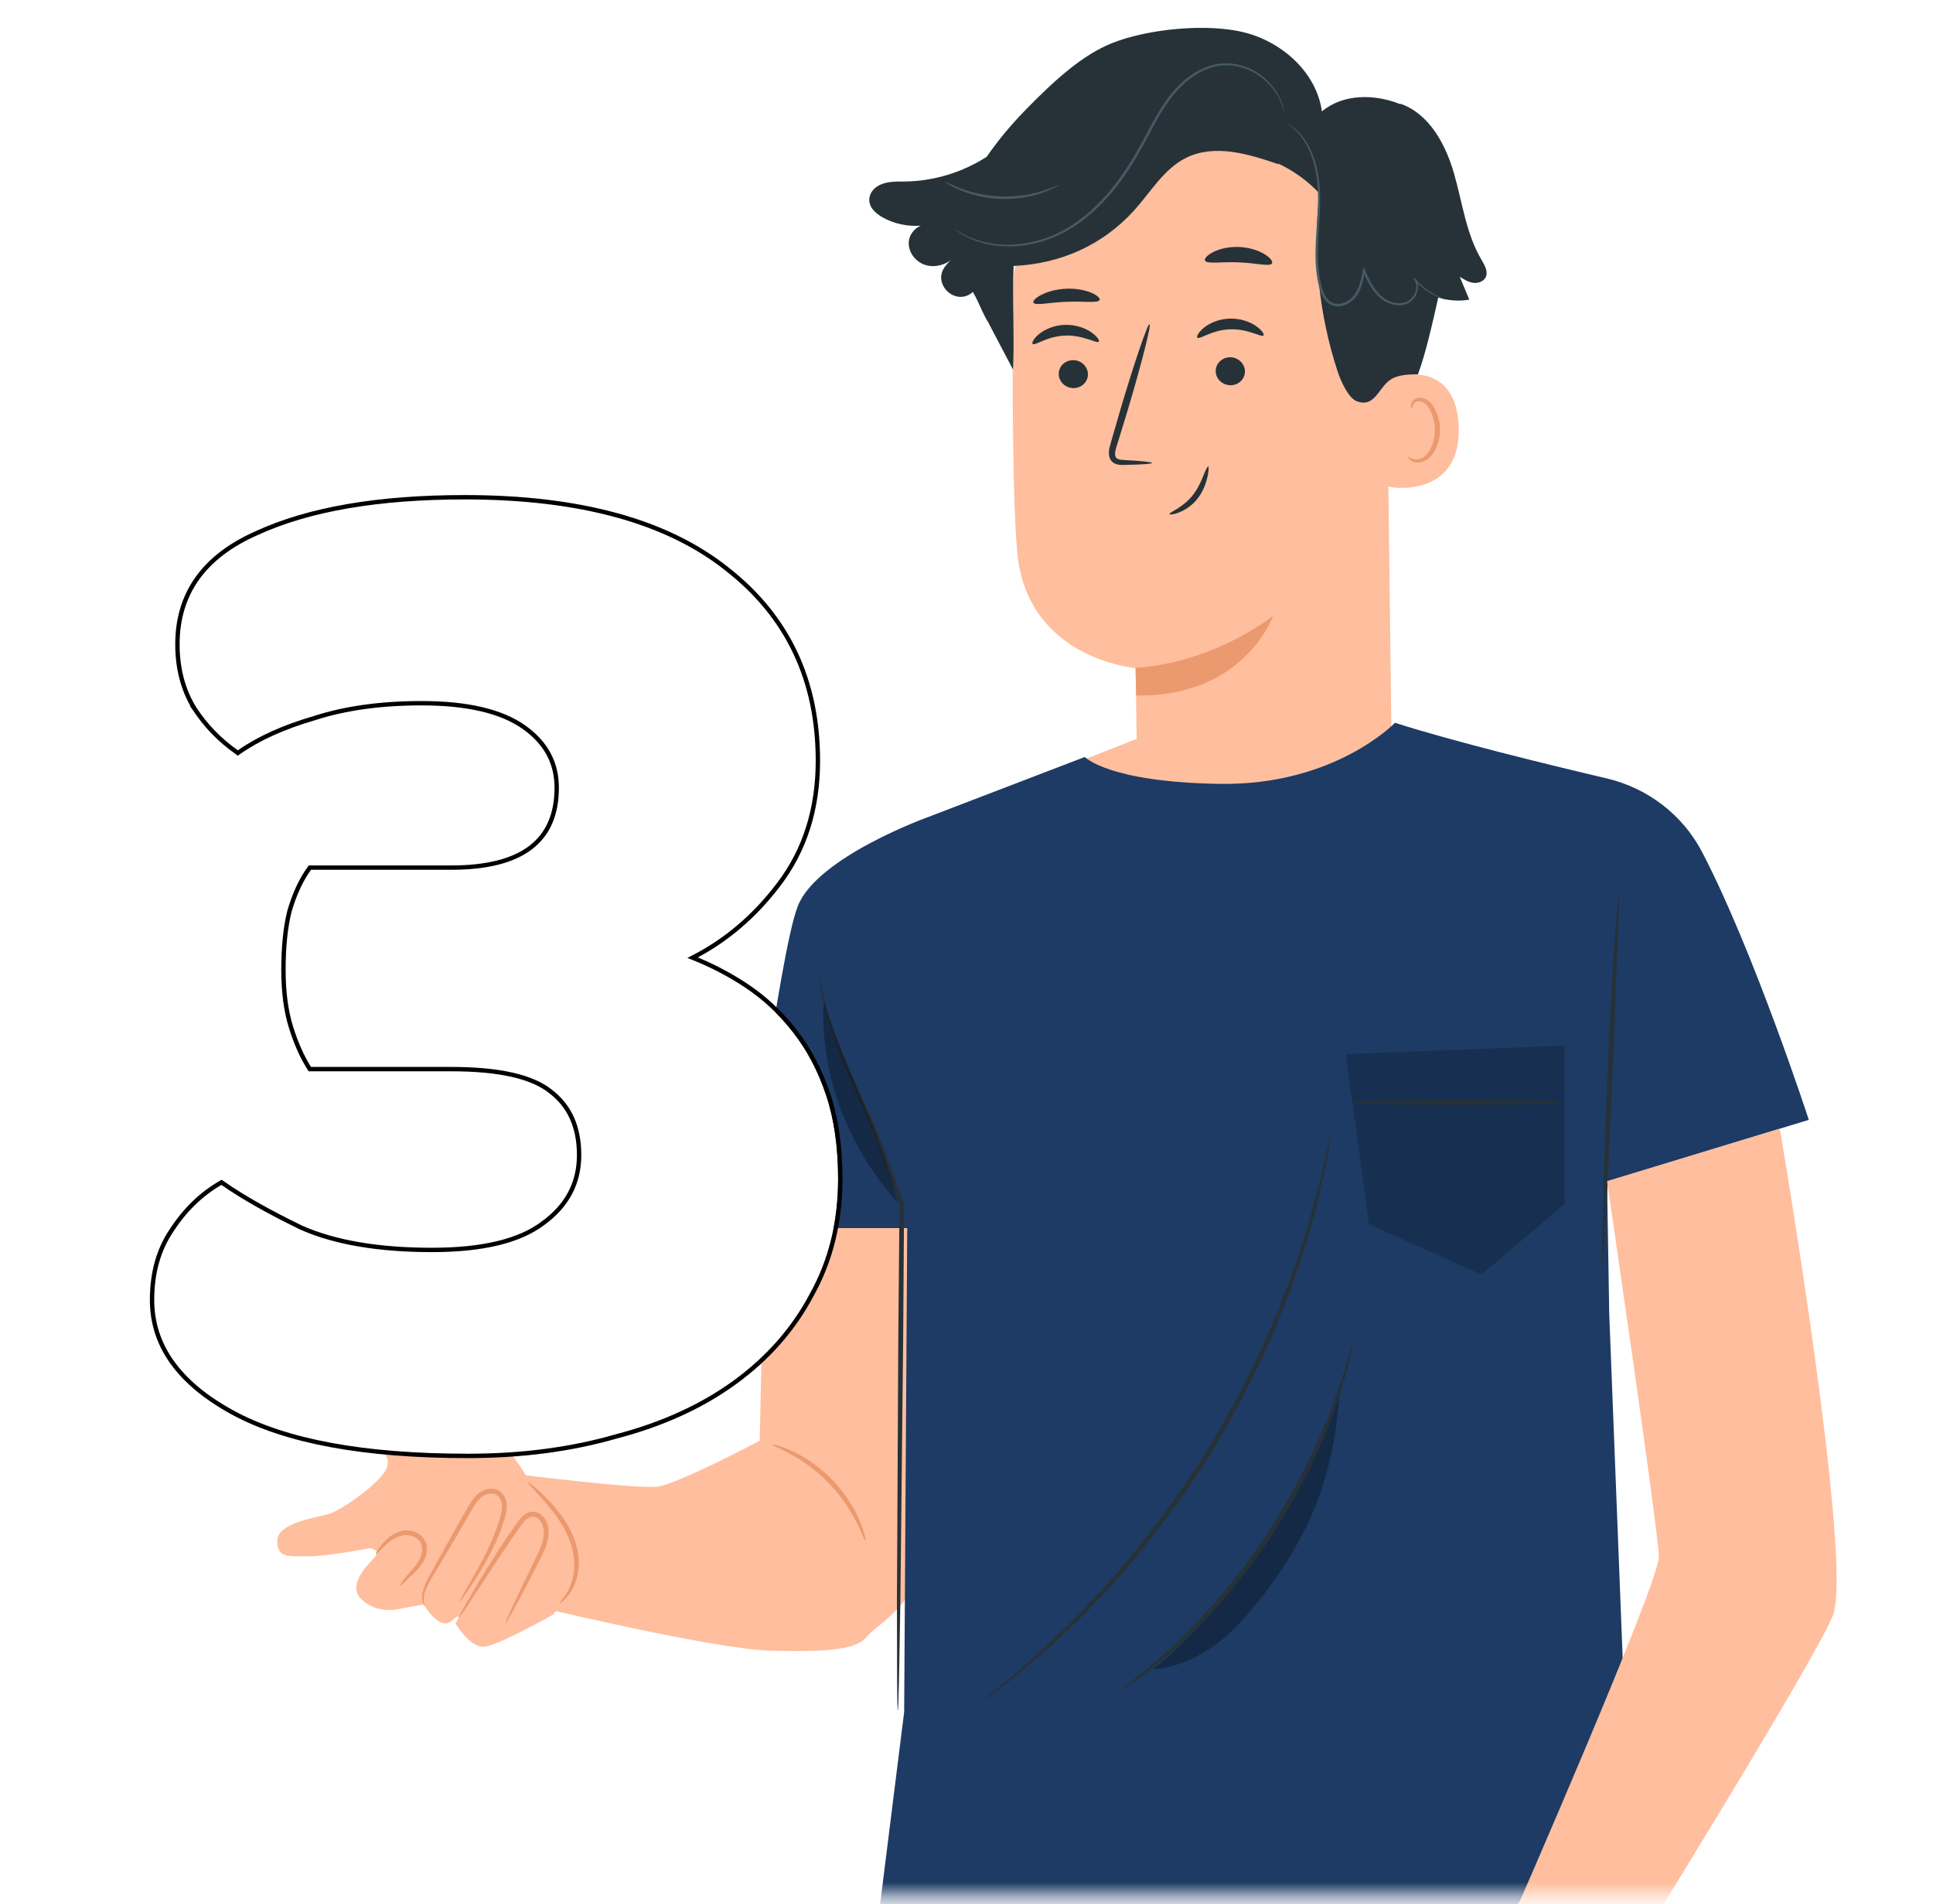 <svg width="133" height="131" viewBox="0 0 133 131" fill="none" xmlns="http://www.w3.org/2000/svg">
<mask id="mask0_1707_20572" style="mask-type:alpha" maskUnits="userSpaceOnUse" x="16" y="0" width="117" height="131">
<rect x="16.262" y="0.404" width="116.458" height="130" fill="#D9D9D9"/>
</mask>
<g mask="url(#mask0_1707_20572)">
<path d="M95.366 20.577L95.733 50.05C95.795 55.062 94.863 62.437 86.934 62.174C80.072 61.427 78.252 54.931 78.198 50.254C78.173 48.035 78.147 46.185 78.13 45.957C78.13 45.957 70.618 45.344 69.985 37.925C69.678 34.34 69.648 26.903 69.7 20.176C69.754 12.95 75.357 6.982 82.563 6.456L83.28 6.404C91.038 6.291 95.469 12.819 95.366 20.577Z" fill="#FFBE9D"/>
<path d="M78.131 45.94C78.131 45.94 82.832 45.872 87.591 42.375C87.591 42.375 85.628 47.971 78.17 47.844L78.131 45.94Z" fill="#EB996E"/>
<path d="M82.386 23.229C82.534 23.379 83.39 22.689 84.633 22.656C85.874 22.604 86.805 23.232 86.935 23.072C86.999 23.001 86.845 22.727 86.441 22.442C86.042 22.158 85.367 21.891 84.593 21.918C83.819 21.945 83.176 22.256 82.809 22.567C82.436 22.879 82.314 23.162 82.386 23.229Z" fill="#263238"/>
<path d="M83.648 25.559C83.668 26.091 84.134 26.511 84.689 26.5C85.243 26.49 85.677 26.052 85.657 25.521C85.637 24.99 85.171 24.568 84.617 24.578C84.062 24.589 83.629 25.029 83.648 25.559Z" fill="#263238"/>
<path d="M79.266 31.847C79.267 31.782 78.548 31.711 77.389 31.648C77.095 31.639 76.815 31.601 76.751 31.406C76.668 31.201 76.766 30.877 76.883 30.528C77.106 29.803 77.338 29.043 77.583 28.247C78.549 25 79.225 22.339 79.094 22.301C78.963 22.263 78.074 24.865 77.108 28.111C76.876 28.912 76.655 29.674 76.445 30.404C76.359 30.743 76.197 31.132 76.377 31.559C76.471 31.771 76.697 31.913 76.887 31.95C77.078 31.993 77.242 31.984 77.387 31.982C78.548 31.959 79.267 31.912 79.266 31.847Z" fill="#263238"/>
<path d="M82.91 17.919C83.029 18.194 84.025 17.987 85.216 18.048C86.409 18.084 87.388 18.372 87.526 18.107C87.587 17.98 87.401 17.726 86.996 17.48C86.595 17.235 85.967 17.019 85.252 16.989C84.537 16.961 83.896 17.125 83.48 17.338C83.059 17.549 82.857 17.787 82.91 17.919Z" fill="#263238"/>
<path d="M71.106 20.822C71.237 21.047 72.206 20.797 73.382 20.761C74.557 20.703 75.533 20.875 75.656 20.64C75.711 20.529 75.517 20.327 75.107 20.148C74.701 19.969 74.073 19.833 73.369 19.861C72.664 19.89 72.041 20.076 71.64 20.287C71.237 20.497 71.048 20.714 71.106 20.822Z" fill="#263238"/>
<path d="M95.164 26.113C95.287 26.049 100.156 24.232 100.365 29.32C100.573 34.409 95.421 33.568 95.406 33.423C95.392 33.278 95.164 26.113 95.164 26.113Z" fill="#FFBE9D"/>
<path d="M96.883 31.427C96.904 31.41 96.974 31.485 97.126 31.548C97.275 31.609 97.529 31.645 97.79 31.535C98.32 31.315 98.737 30.443 98.724 29.525C98.718 29.061 98.603 28.625 98.424 28.266C98.254 27.9 98.003 27.65 97.73 27.613C97.458 27.561 97.273 27.731 97.216 27.877C97.154 28.022 97.191 28.122 97.164 28.132C97.15 28.146 97.051 28.052 97.084 27.84C97.101 27.738 97.156 27.616 97.271 27.513C97.388 27.409 97.567 27.35 97.755 27.363C98.149 27.374 98.517 27.721 98.714 28.114C98.932 28.509 99.072 28.999 99.079 29.52C99.089 30.547 98.603 31.527 97.876 31.77C97.522 31.879 97.219 31.782 97.059 31.669C96.897 31.549 96.865 31.437 96.883 31.427Z" fill="#EB996E"/>
<path d="M80.469 35.37C80.414 35.242 81.411 34.943 82.112 34.008C82.462 33.548 82.665 33.046 82.816 32.679C82.965 32.309 83.077 32.078 83.132 32.095C83.183 32.111 83.171 32.361 83.089 32.763C83.004 33.16 82.831 33.728 82.434 34.251C82.044 34.779 81.52 35.095 81.134 35.246C80.746 35.404 80.483 35.414 80.469 35.37Z" fill="#263238"/>
<path d="M59.845 13.494C59.926 13.195 60.143 12.949 60.41 12.792C60.991 12.449 61.66 12.495 62.307 12.485C64.275 12.453 66.23 11.852 67.886 10.789C68.662 9.67 69.535 8.619 70.483 7.642C72.732 5.323 74.583 3.745 76.496 2.974C78.972 1.978 83.113 1.574 85.694 2.251C88.276 2.928 90.594 5.023 90.953 7.668C92.401 6.444 94.574 6.454 96.337 7.163L96.381 7.144C98.345 7.844 99.461 9.919 100.04 11.921C100.62 13.924 100.867 16.064 101.927 17.86C102.149 18.235 102.412 18.684 102.219 19.075C102.069 19.377 101.685 19.501 101.352 19.453C101.018 19.404 100.723 19.219 100.438 19.039C100.657 19.563 100.876 20.088 101.095 20.613C100.385 20.736 99.649 20.679 98.959 20.47C98.542 22.342 98.044 24.481 97.562 25.75C96.741 25.748 95.99 25.806 95.484 26.261C94.796 26.88 94.488 28.044 93.345 27.601C92.764 27.377 92.233 26.156 92.038 25.564C90.746 21.631 90.317 17.419 90.784 13.307C89.971 12.439 88.989 11.731 87.91 11.232L87.998 11.311C85.924 10.591 83.579 9.883 81.612 10.856C80.085 11.611 79.188 13.195 78.047 14.459C75.885 16.853 72.969 18.155 69.745 18.294C69.635 20.383 69.811 23.336 69.701 25.424L67.943 22.078L67.942 22.095C67.798 21.849 67.679 21.602 67.564 21.355L67.525 21.28V21.271C67.342 20.873 67.168 20.475 66.937 20.082C66.93 20.088 66.924 20.095 66.917 20.1C65.785 21.099 64.117 19.572 65.01 18.354C65.186 18.113 65.398 17.898 65.641 17.72C65.123 18.206 64.352 18.438 63.674 18.23C62.995 18.021 62.469 17.335 62.528 16.628C62.568 16.145 62.913 15.714 63.349 15.523C62.435 15.593 61.5 15.394 60.703 14.94C60.181 14.641 59.668 14.151 59.845 13.494Z" fill="#263238"/>
<path d="M88.617 8.521C88.602 8.54 88.928 8.718 89.361 9.203C89.791 9.685 90.273 10.524 90.501 11.666C90.617 12.235 90.691 12.87 90.69 13.553C90.694 14.237 90.638 14.968 90.586 15.74C90.536 16.511 90.481 17.326 90.531 18.173C90.556 18.596 90.606 19.027 90.698 19.457C90.791 19.88 90.902 20.339 91.221 20.702C91.476 20.999 91.9 21.13 92.269 21.054C92.64 20.989 92.969 20.791 93.211 20.522C93.689 19.965 93.808 19.258 93.926 18.635L93.77 18.654C94.025 19.214 94.286 19.767 94.674 20.209C95.054 20.653 95.582 20.947 96.117 20.995C96.384 21.018 96.653 20.976 96.882 20.861C97.116 20.747 97.286 20.553 97.402 20.349C97.513 20.14 97.572 19.911 97.56 19.691C97.547 19.471 97.461 19.261 97.322 19.113L97.243 19.183C97.815 19.835 98.42 20.186 98.838 20.38C99.048 20.477 99.218 20.535 99.332 20.572C99.447 20.606 99.507 20.621 99.509 20.616C99.511 20.611 99.453 20.588 99.342 20.545C99.232 20.5 99.068 20.433 98.863 20.33C98.457 20.123 97.872 19.763 97.324 19.116L97.245 19.186C97.495 19.451 97.509 19.915 97.295 20.289C97.186 20.473 97.031 20.646 96.825 20.742C96.62 20.842 96.375 20.88 96.132 20.855C95.639 20.806 95.148 20.531 94.791 20.108C94.427 19.686 94.173 19.147 93.922 18.586L93.815 18.349L93.766 18.605C93.648 19.227 93.521 19.906 93.085 20.408C92.869 20.649 92.567 20.828 92.242 20.884C91.917 20.947 91.573 20.84 91.351 20.586C91.072 20.271 90.959 19.837 90.868 19.421C90.778 19.001 90.727 18.579 90.701 18.163C90.65 17.33 90.701 16.52 90.747 15.75C90.795 14.979 90.844 14.243 90.835 13.552C90.829 12.86 90.748 12.216 90.621 11.641C90.375 10.484 89.865 9.634 89.413 9.157C88.955 8.678 88.617 8.521 88.617 8.521Z" fill="#455A64"/>
<path d="M65.657 15.743C65.655 15.746 65.676 15.763 65.717 15.794C65.767 15.83 65.828 15.875 65.903 15.929C65.984 15.99 66.087 16.061 66.217 16.131C66.345 16.205 66.491 16.294 66.668 16.369C67.358 16.696 68.463 17.021 69.845 16.94C71.214 16.863 72.858 16.378 74.325 15.286C75.808 14.22 77.109 12.649 78.173 10.85C78.712 9.952 79.152 9.03 79.637 8.179C80.119 7.328 80.651 6.541 81.295 5.92C81.932 5.296 82.672 4.834 83.433 4.622C83.813 4.509 84.196 4.484 84.561 4.492C84.928 4.512 85.275 4.585 85.594 4.69C86.234 4.905 86.75 5.258 87.141 5.622C87.534 5.989 87.798 6.376 87.979 6.709C88.317 7.391 88.335 7.829 88.362 7.822C88.365 7.822 88.363 7.795 88.356 7.744C88.346 7.682 88.335 7.608 88.321 7.516C88.284 7.317 88.199 7.03 88.039 6.678C87.864 6.335 87.604 5.934 87.208 5.552C86.814 5.173 86.29 4.803 85.634 4.575C85.306 4.463 84.948 4.382 84.569 4.359C84.191 4.346 83.789 4.37 83.396 4.484C82.604 4.697 81.839 5.17 81.184 5.806C80.521 6.439 79.977 7.239 79.49 8.095C78.999 8.953 78.558 9.871 78.023 10.762C76.967 12.546 75.684 14.1 74.23 15.157C72.79 16.239 71.185 16.725 69.837 16.818C68.478 16.913 67.386 16.612 66.696 16.307C66.001 15.997 65.671 15.722 65.657 15.743Z" fill="#455A64"/>
<path d="M64.983 12.483C64.977 12.493 65.071 12.559 65.249 12.668C65.424 12.781 65.694 12.921 66.037 13.069C66.379 13.22 66.804 13.36 67.285 13.478C67.767 13.587 68.308 13.668 68.881 13.69C69.453 13.705 69.998 13.659 70.487 13.581C70.975 13.494 71.407 13.381 71.759 13.252C72.111 13.126 72.389 13.004 72.571 12.903C72.756 12.804 72.855 12.745 72.849 12.735C72.835 12.706 72.424 12.916 71.721 13.135C71.37 13.247 70.942 13.346 70.462 13.423C69.982 13.49 69.447 13.531 68.887 13.516C68.326 13.495 67.797 13.421 67.321 13.322C66.847 13.215 66.426 13.088 66.084 12.954C65.394 12.691 64.999 12.454 64.983 12.483Z" fill="#455A64"/>
<path d="M71.051 23.658C71.198 23.809 72.055 23.119 73.298 23.085C74.539 23.034 75.469 23.662 75.599 23.502C75.664 23.431 75.51 23.157 75.105 22.872C74.706 22.588 74.031 22.321 73.257 22.348C72.483 22.375 71.84 22.686 71.474 22.996C71.1 23.309 70.978 23.592 71.051 23.658Z" fill="#263238"/>
<path d="M72.846 25.756C72.867 26.287 73.332 26.708 73.888 26.697C74.442 26.686 74.876 26.248 74.855 25.717C74.836 25.187 74.369 24.765 73.815 24.776C73.26 24.786 72.826 25.225 72.846 25.756Z" fill="#263238"/>
<path d="M60.847 133.118C60.865 134.027 64.387 259.436 64.387 259.436H83.223L87.04 152.157C87.04 152.157 91.495 208.248 91.495 209.46C91.495 210.671 95.427 260.039 95.427 260.039L112.891 258.614L111.746 145.666L109.612 129.105L60.847 133.118Z" fill="#263238"/>
<path d="M52.586 84.481L52.273 99.106C52.273 99.106 46.673 102.086 45.227 102.267C43.783 102.448 35.584 101.414 35.584 101.414L36.015 110.304C36.015 110.304 49.02 113.466 53.085 113.556C57.15 113.646 58.942 113.466 59.671 112.563C60.4 111.659 63.088 110.503 63.777 106.43C64.465 102.357 62.422 84.481 62.422 84.481H52.586Z" fill="#FFBE9D"/>
<path d="M59.544 105.974C59.442 106.024 58.86 103.897 57.018 102.026C55.206 100.126 53.099 99.478 53.151 99.377C53.161 99.342 53.694 99.449 54.491 99.813C55.285 100.173 56.324 100.831 57.259 101.793C58.191 102.757 58.816 103.816 59.151 104.621C59.489 105.429 59.579 105.965 59.544 105.974Z" fill="#EB996E"/>
<path d="M36.606 102.269C36.606 102.269 34.915 98.693 32.162 97.572C29.409 96.45 25.84 96.756 24.514 95.991C23.189 95.227 19.467 94.462 19.11 95.737C18.754 97.011 21.099 97.866 23.495 98.662C25.891 99.458 26.86 99.815 26.656 100.835C26.452 101.855 23.495 103.894 22.628 104.149C21.761 104.404 19.089 104.755 19.074 105.982C19.059 107.208 19.875 107.055 21.251 107.055C22.628 107.055 25.483 106.494 25.483 106.494C25.483 106.494 26.197 106.659 25.84 107.061C25.483 107.462 23.851 108.941 24.82 109.961C25.789 110.98 27.216 110.726 27.216 110.726L29.154 110.369C29.154 110.369 30.224 112.255 31.091 111.49C31.957 110.726 31.345 111.673 31.345 111.673C31.345 111.673 32.314 113.377 33.334 113.275C34.354 113.173 38.051 111.07 38.051 111.07L40.267 108.279L36.606 102.269Z" fill="#FFBE9D"/>
<path d="M27.539 109.106C27.493 109.084 27.703 108.678 28.187 108.173C28.416 107.914 28.703 107.622 28.882 107.233C29.064 106.855 29.139 106.347 28.849 105.995C28.56 105.641 28.057 105.537 27.657 105.634C27.245 105.724 26.91 105.954 26.659 106.171C26.16 106.624 25.896 106.978 25.852 106.942C25.825 106.921 26.009 106.528 26.496 105.999C26.745 105.745 27.099 105.461 27.586 105.333C28.062 105.2 28.712 105.299 29.11 105.784C29.309 106.024 29.385 106.337 29.371 106.616C29.358 106.898 29.27 107.15 29.159 107.368C28.932 107.811 28.604 108.102 28.356 108.339C27.834 108.798 27.578 109.125 27.539 109.106Z" fill="#EB996E"/>
<path d="M31.625 110.172C31.579 110.144 32.125 109.268 32.929 107.821C33.325 107.095 33.776 106.218 34.146 105.196C34.313 104.689 34.542 104.127 34.541 103.59C34.534 103.328 34.437 103.058 34.249 102.897C34.066 102.736 33.783 102.706 33.519 102.788C32.979 102.949 32.666 103.513 32.374 104.021C32.075 104.536 31.785 105.034 31.508 105.511C30.96 106.439 30.459 107.286 30.023 108.025C29.587 108.735 29.25 109.307 29.182 109.758C29.101 110.203 29.229 110.449 29.195 110.458C29.186 110.461 29.147 110.408 29.106 110.288C29.064 110.169 29.029 109.98 29.053 109.74C29.084 109.25 29.413 108.622 29.818 107.907C30.236 107.158 30.715 106.299 31.24 105.358C31.512 104.877 31.796 104.376 32.09 103.858C32.38 103.364 32.701 102.7 33.422 102.469C33.757 102.361 34.177 102.392 34.466 102.645C34.75 102.895 34.861 103.253 34.869 103.582C34.858 104.25 34.613 104.778 34.436 105.304C34.041 106.344 33.56 107.222 33.135 107.94C32.708 108.657 32.332 109.216 32.068 109.598C31.802 109.98 31.644 110.184 31.625 110.172Z" fill="#EB996E"/>
<path d="M34.783 111.665C34.762 111.655 34.853 111.426 35.033 111.022C35.214 110.617 35.486 110.036 35.828 109.322C36.185 108.585 36.592 107.744 37.038 106.822C37.249 106.357 37.444 105.847 37.414 105.321C37.402 105.058 37.324 104.811 37.166 104.608C37.009 104.408 36.781 104.285 36.552 104.341C36.081 104.461 35.784 105.071 35.45 105.507C35.13 105.975 34.822 106.427 34.525 106.861C33.964 107.717 33.45 108.499 33.002 109.184C32.599 109.797 32.257 110.32 31.974 110.752C31.726 111.119 31.58 111.317 31.559 111.305C31.54 111.292 31.648 111.072 31.862 110.684C32.076 110.296 32.395 109.739 32.8 109.058C33.205 108.377 33.698 107.571 34.266 106.69C34.551 106.249 34.856 105.79 35.179 105.32C35.344 105.083 35.5 104.849 35.685 104.602C35.873 104.367 36.108 104.098 36.481 104.012C36.858 103.92 37.235 104.138 37.428 104.401C37.635 104.663 37.731 104.998 37.742 105.302C37.77 105.926 37.541 106.475 37.318 106.952C36.845 107.895 36.407 108.724 36.04 109.427C35.671 110.128 35.367 110.692 35.15 111.078C34.933 111.467 34.803 111.676 34.783 111.665Z" fill="#EB996E"/>
<path d="M23.783 96.264C23.867 96.227 24.068 96.711 23.826 97.26C23.589 97.81 23.097 97.992 23.067 97.906C23.02 97.822 23.335 97.564 23.52 97.126C23.715 96.692 23.69 96.285 23.783 96.264Z" fill="#EB996E"/>
<path d="M38.511 110.267C38.467 110.224 38.92 109.878 39.242 109.079C39.399 108.683 39.516 108.18 39.513 107.619C39.513 107.058 39.383 106.441 39.139 105.835C38.643 104.616 37.827 103.696 37.25 103.043C36.66 102.392 36.287 101.99 36.323 101.955C36.353 101.925 36.781 102.264 37.422 102.879C38.047 103.497 38.923 104.418 39.451 105.71C39.709 106.352 39.84 107.016 39.822 107.623C39.807 108.23 39.656 108.764 39.459 109.175C39.052 110.007 38.52 110.297 38.511 110.267Z" fill="#EB996E"/>
<path d="M70.211 53.968L78.767 50.612L94.529 49.721L101.937 52.537L91.785 58.175L83.033 57.854L70.211 53.968Z" fill="#FFBE9D"/>
<path d="M124.456 77.036C124.456 77.036 120.639 65.344 117.1 58.592C115.76 56.035 113.355 54.207 110.546 53.546C106.461 52.585 99.921 50.988 95.983 49.721C95.983 49.721 91.838 54.041 83.956 53.924C76.25 53.81 74.641 52.073 74.641 52.073L63.867 56.203C63.867 56.203 56.208 58.949 54.889 62.34C53.606 65.639 51.255 84.481 51.255 84.481H62.422L62.211 117.767L60.119 134.488C60.894 134.622 112.537 136.815 112.537 136.815L110.723 90.38L110.574 81.262L124.456 77.036Z" fill="#1D3B64"/>
<path opacity="0.2" d="M92.589 72.515L94.191 84.221L101.937 87.68L107.664 82.801V71.934L92.589 72.515Z" fill="black"/>
<path d="M107.461 75.836C107.461 75.934 104.241 76.012 100.271 76.012C96.299 76.012 93.08 75.933 93.08 75.836C93.08 75.739 96.298 75.66 100.271 75.66C104.241 75.66 107.461 75.739 107.461 75.836Z" fill="#263238"/>
<path d="M56.353 67.178C56.362 67.176 56.39 67.282 56.436 67.486C56.489 67.717 56.557 68.013 56.642 68.383C56.837 69.162 57.149 70.294 57.67 71.678C58.184 73.065 58.911 74.691 59.799 76.519C60.64 78.382 61.401 80.525 62.196 82.847L62.204 82.871V82.898C62.185 85.679 62.165 88.724 62.144 91.904C62.068 99.005 62.001 105.432 61.951 110.124C61.911 112.429 61.878 114.306 61.854 115.643C61.836 116.27 61.822 116.769 61.811 117.143C61.797 117.486 61.785 117.666 61.773 117.665C61.762 117.664 61.752 117.484 61.743 117.14C61.739 116.766 61.732 116.266 61.724 115.639C61.722 114.301 61.718 112.423 61.714 110.116C61.739 105.425 61.772 98.999 61.808 91.899C61.837 88.719 61.864 85.675 61.89 82.894L61.898 82.944C61.118 80.627 60.37 78.476 59.558 76.628C58.691 74.796 57.979 73.144 57.488 71.741C56.989 70.34 56.705 69.193 56.541 68.403C56.464 68.007 56.409 67.702 56.383 67.493C56.355 67.287 56.344 67.179 56.353 67.178Z" fill="#263238"/>
<path d="M111.39 61.746C111.415 61.749 111.406 62.102 111.381 62.737C111.355 63.435 111.321 64.341 111.281 65.433C111.189 67.768 111.065 70.883 110.929 74.327C110.774 77.771 110.633 80.886 110.527 83.221C110.464 84.313 110.412 85.219 110.372 85.915C110.329 86.551 110.294 86.903 110.271 86.902C110.248 86.901 110.238 86.548 110.242 85.91C110.255 85.213 110.271 84.305 110.291 83.212C110.348 80.934 110.451 77.788 110.596 74.313C110.74 70.839 110.898 67.695 111.045 65.421C111.119 64.283 111.191 63.363 111.252 62.728C111.316 62.093 111.369 61.744 111.39 61.746Z" fill="#263238"/>
<g opacity="0.3">
<path d="M56.668 68.863C56.417 73.959 58.338 78.895 61.739 82.698C60.688 77.906 58.065 73.447 56.668 68.863Z" fill="black"/>
</g>
<g opacity="0.3">
<path d="M79.351 114.838C81.764 114.633 83.941 113.202 85.549 111.389C87.155 109.577 88.61 107.52 89.711 105.363C91.208 102.427 91.951 99.232 92.152 95.887C89.143 103.949 84.732 110.332 79.351 114.838Z" fill="black"/>
</g>
<path d="M93.102 92.365C93.114 92.368 93.099 92.47 93.059 92.662C93.008 92.893 92.947 93.169 92.873 93.501C92.795 93.866 92.682 94.308 92.525 94.814C92.374 95.322 92.215 95.905 91.983 96.531C91.564 97.8 90.952 99.27 90.201 100.868C89.423 102.453 88.481 104.155 87.36 105.859C86.224 107.554 85.02 109.083 83.857 110.412C82.669 111.72 81.546 112.85 80.527 113.716C80.036 114.168 79.555 114.535 79.14 114.865C78.73 115.201 78.361 115.469 78.051 115.678C77.77 115.87 77.536 116.029 77.341 116.161C77.177 116.269 77.087 116.32 77.081 116.311C77.074 116.302 77.151 116.231 77.302 116.106C77.486 115.96 77.707 115.784 77.972 115.573C78.269 115.35 78.625 115.067 79.022 114.719C79.423 114.377 79.89 114 80.368 113.539C81.359 112.656 82.457 111.517 83.623 110.208C84.765 108.878 85.951 107.356 87.079 105.674C88.192 103.983 89.134 102.299 89.922 100.733C90.683 99.154 91.314 97.703 91.758 96.451C92.002 95.834 92.178 95.259 92.345 94.759C92.518 94.26 92.648 93.824 92.746 93.466C92.844 93.141 92.925 92.871 92.992 92.646C93.054 92.459 93.091 92.363 93.102 92.365Z" fill="#263238"/>
<path d="M91.611 77.836C91.622 77.838 91.601 78.001 91.55 78.31C91.49 78.65 91.412 79.099 91.313 79.659C91.213 80.245 91.075 80.96 90.865 81.779C90.662 82.599 90.465 83.542 90.144 84.557C89.993 85.069 89.835 85.603 89.671 86.159C89.503 86.716 89.288 87.281 89.087 87.873C88.699 89.064 88.178 90.296 87.651 91.602C86.532 94.184 85.148 96.96 83.463 99.739C81.754 102.505 79.912 105.001 78.121 107.173C77.198 108.236 76.338 109.261 75.454 110.148C75.017 110.597 74.613 111.046 74.193 111.448C73.773 111.848 73.369 112.232 72.982 112.599C72.225 113.346 71.474 113.951 70.836 114.505C70.202 115.065 69.629 115.513 69.152 115.869C68.698 116.212 68.335 116.486 68.059 116.694C67.807 116.879 67.672 116.972 67.664 116.963C67.658 116.954 67.779 116.843 68.018 116.64C68.283 116.42 68.633 116.13 69.07 115.767C69.533 115.396 70.093 114.935 70.713 114.363C71.338 113.797 72.074 113.182 72.819 112.427C73.199 112.056 73.597 111.669 74.011 111.266C74.423 110.86 74.822 110.408 75.252 109.957C76.123 109.066 76.972 108.039 77.883 106.976C79.652 104.804 81.476 102.316 83.176 99.564C84.853 96.798 86.237 94.043 87.367 91.48C87.898 90.184 88.426 88.961 88.824 87.78C89.03 87.192 89.25 86.631 89.424 86.079C89.594 85.528 89.759 84.998 89.915 84.49C90.25 83.484 90.462 82.547 90.682 81.734C90.909 80.922 91.064 80.213 91.184 79.632C91.308 79.078 91.408 78.635 91.483 78.298C91.556 77.993 91.599 77.834 91.611 77.836Z" fill="#263238"/>
<path d="M91.449 141.136C91.449 141.136 95.127 138.149 96.193 136.792C97.259 135.435 97.954 134.65 97.954 134.65C97.954 134.65 102.359 133.33 103.979 131.468C105.598 129.606 108.258 126.916 108.258 126.916L113.48 132.388C113.48 132.388 110.468 137.271 110.223 138.879C109.978 140.489 108.139 144.922 108.139 144.922L98.117 138.93C98.117 138.93 95.982 141.917 94.616 142.244C93.496 142.511 91.537 143.32 91.449 141.136Z" fill="#FFBE9D"/>
<path d="M122.463 77.641C122.463 77.641 127.575 107.639 126.1 111.166C124.624 114.693 110.572 137.298 110.572 137.298L104.086 131.906C104.086 131.906 114.163 108.868 114.138 107.091C114.113 105.314 110.573 81.259 110.573 81.259L122.463 77.641Z" fill="#FFBE9D"/>
</g>
<g filter="url(#filter0_d_1707_20572)">
<path d="M31.981 32.355C39.858 32.355 45.851 33.999 49.96 37.287C54.07 40.506 56.125 44.855 56.125 50.334C56.125 53.622 55.234 56.43 53.453 58.759C51.741 61.019 49.686 62.731 47.289 63.896C48.727 64.444 50.063 65.129 51.296 65.951C52.529 66.773 53.625 67.8 54.584 69.033C55.542 70.266 56.296 71.704 56.844 73.348C57.392 74.992 57.666 76.909 57.666 79.101C57.666 82.046 57.015 84.683 55.714 87.012C54.481 89.341 52.734 91.327 50.474 92.971C48.214 94.614 45.508 95.847 42.358 96.669C39.276 97.56 35.885 98.005 32.187 98.005C25.064 98.005 19.687 97.012 16.057 95.025C12.427 93.039 10.612 90.505 10.612 87.423C10.612 85.573 11.057 83.998 11.947 82.697C12.838 81.327 13.934 80.265 15.235 79.512C16.605 80.471 18.42 81.498 20.68 82.594C23.009 83.621 26.023 84.135 29.721 84.135C33.214 84.135 35.782 83.519 37.426 82.286C39.139 81.053 39.995 79.444 39.995 77.457C39.995 75.471 39.31 73.964 37.94 72.937C36.639 71.909 34.344 71.396 31.057 71.396H21.399C20.92 70.642 20.509 69.718 20.166 68.622C19.824 67.526 19.653 66.225 19.653 64.718C19.653 63.142 19.79 61.807 20.064 60.711C20.406 59.547 20.851 58.588 21.399 57.834H31.057C35.988 57.834 38.454 55.951 38.454 52.184C38.454 50.403 37.666 48.965 36.091 47.869C34.515 46.773 32.153 46.225 29.002 46.225C26.194 46.225 23.728 46.568 21.605 47.252C19.482 47.869 17.735 48.657 16.365 49.615C15.201 48.794 14.242 47.8 13.489 46.636C12.735 45.403 12.358 43.965 12.358 42.321C12.358 38.896 14.139 36.397 17.701 34.821C21.262 33.177 26.023 32.355 31.981 32.355Z" fill="white"/>
<path d="M15.321 79.389L15.243 79.334L15.16 79.382C13.837 80.148 12.725 81.227 11.823 82.614C10.913 83.944 10.462 85.549 10.462 87.423C10.462 90.578 12.326 93.155 15.985 95.157C19.648 97.161 25.054 98.155 32.187 98.155C35.897 98.155 39.3 97.708 42.397 96.814C45.562 95.988 48.285 94.748 50.562 93.092C52.839 91.436 54.601 89.433 55.845 87.084C57.16 84.731 57.816 82.069 57.816 79.101C57.816 76.897 57.54 74.963 56.986 73.3C56.433 71.642 55.672 70.188 54.702 68.941C53.734 67.696 52.626 66.657 51.379 65.826C50.227 65.058 48.987 64.409 47.659 63.879C49.949 62.709 51.92 61.031 53.573 58.85C55.376 56.492 56.275 53.651 56.275 50.334C56.275 44.812 54.201 40.418 50.053 37.169C45.907 33.852 39.875 32.206 31.981 32.206C26.012 32.206 21.228 33.028 17.639 34.684C15.841 35.48 14.481 36.514 13.572 37.791C12.661 39.069 12.208 40.581 12.208 42.321C12.208 43.989 12.591 45.455 13.361 46.714L13.36 46.714L13.363 46.718C14.127 47.898 15.099 48.905 16.279 49.738L16.365 49.799L16.451 49.738C17.804 48.791 19.534 48.01 21.647 47.397L21.647 47.397L21.651 47.395C23.756 46.716 26.206 46.375 29.002 46.375C32.14 46.375 34.466 46.922 36.005 47.992C37.544 49.062 38.304 50.456 38.304 52.184C38.304 54.032 37.701 55.395 36.513 56.303C35.318 57.216 33.507 57.684 31.057 57.684H21.399H21.323L21.278 57.746C20.717 58.517 20.266 59.493 19.92 60.669L19.92 60.669L19.918 60.675C19.64 61.786 19.503 63.135 19.503 64.718C19.503 66.235 19.675 67.552 20.023 68.667C20.369 69.772 20.785 70.709 21.273 71.476L21.317 71.546H21.399H31.057C34.339 71.546 36.588 72.061 37.847 73.055L37.847 73.055L37.85 73.057C39.176 74.051 39.845 75.51 39.845 77.457C39.845 79.392 39.015 80.957 37.339 82.164L37.336 82.166C35.731 83.37 33.202 83.985 29.721 83.985C26.036 83.985 23.046 83.473 20.743 82.458C18.488 81.365 16.681 80.341 15.321 79.389Z" stroke="black" stroke-width="0.3"/>
</g>
<defs>
<filter id="filter0_d_1707_20572" x="0.312" y="24.055" width="67.654" height="86.25" filterUnits="userSpaceOnUse" color-interpolation-filters="sRGB">
<feFlood flood-opacity="0" result="BackgroundImageFix"/>
<feColorMatrix in="SourceAlpha" type="matrix" values="0 0 0 0 0 0 0 0 0 0 0 0 0 0 0 0 0 0 127 0" result="hardAlpha"/>
<feOffset dy="2"/>
<feGaussianBlur stdDeviation="5"/>
<feComposite in2="hardAlpha" operator="out"/>
<feColorMatrix type="matrix" values="0 0 0 0 0 0 0 0 0 0 0 0 0 0 0 0 0 0 0.2 0"/>
<feBlend mode="normal" in2="BackgroundImageFix" result="effect1_dropShadow_1707_20572"/>
<feBlend mode="normal" in="SourceGraphic" in2="effect1_dropShadow_1707_20572" result="shape"/>
</filter>
</defs>
</svg>

